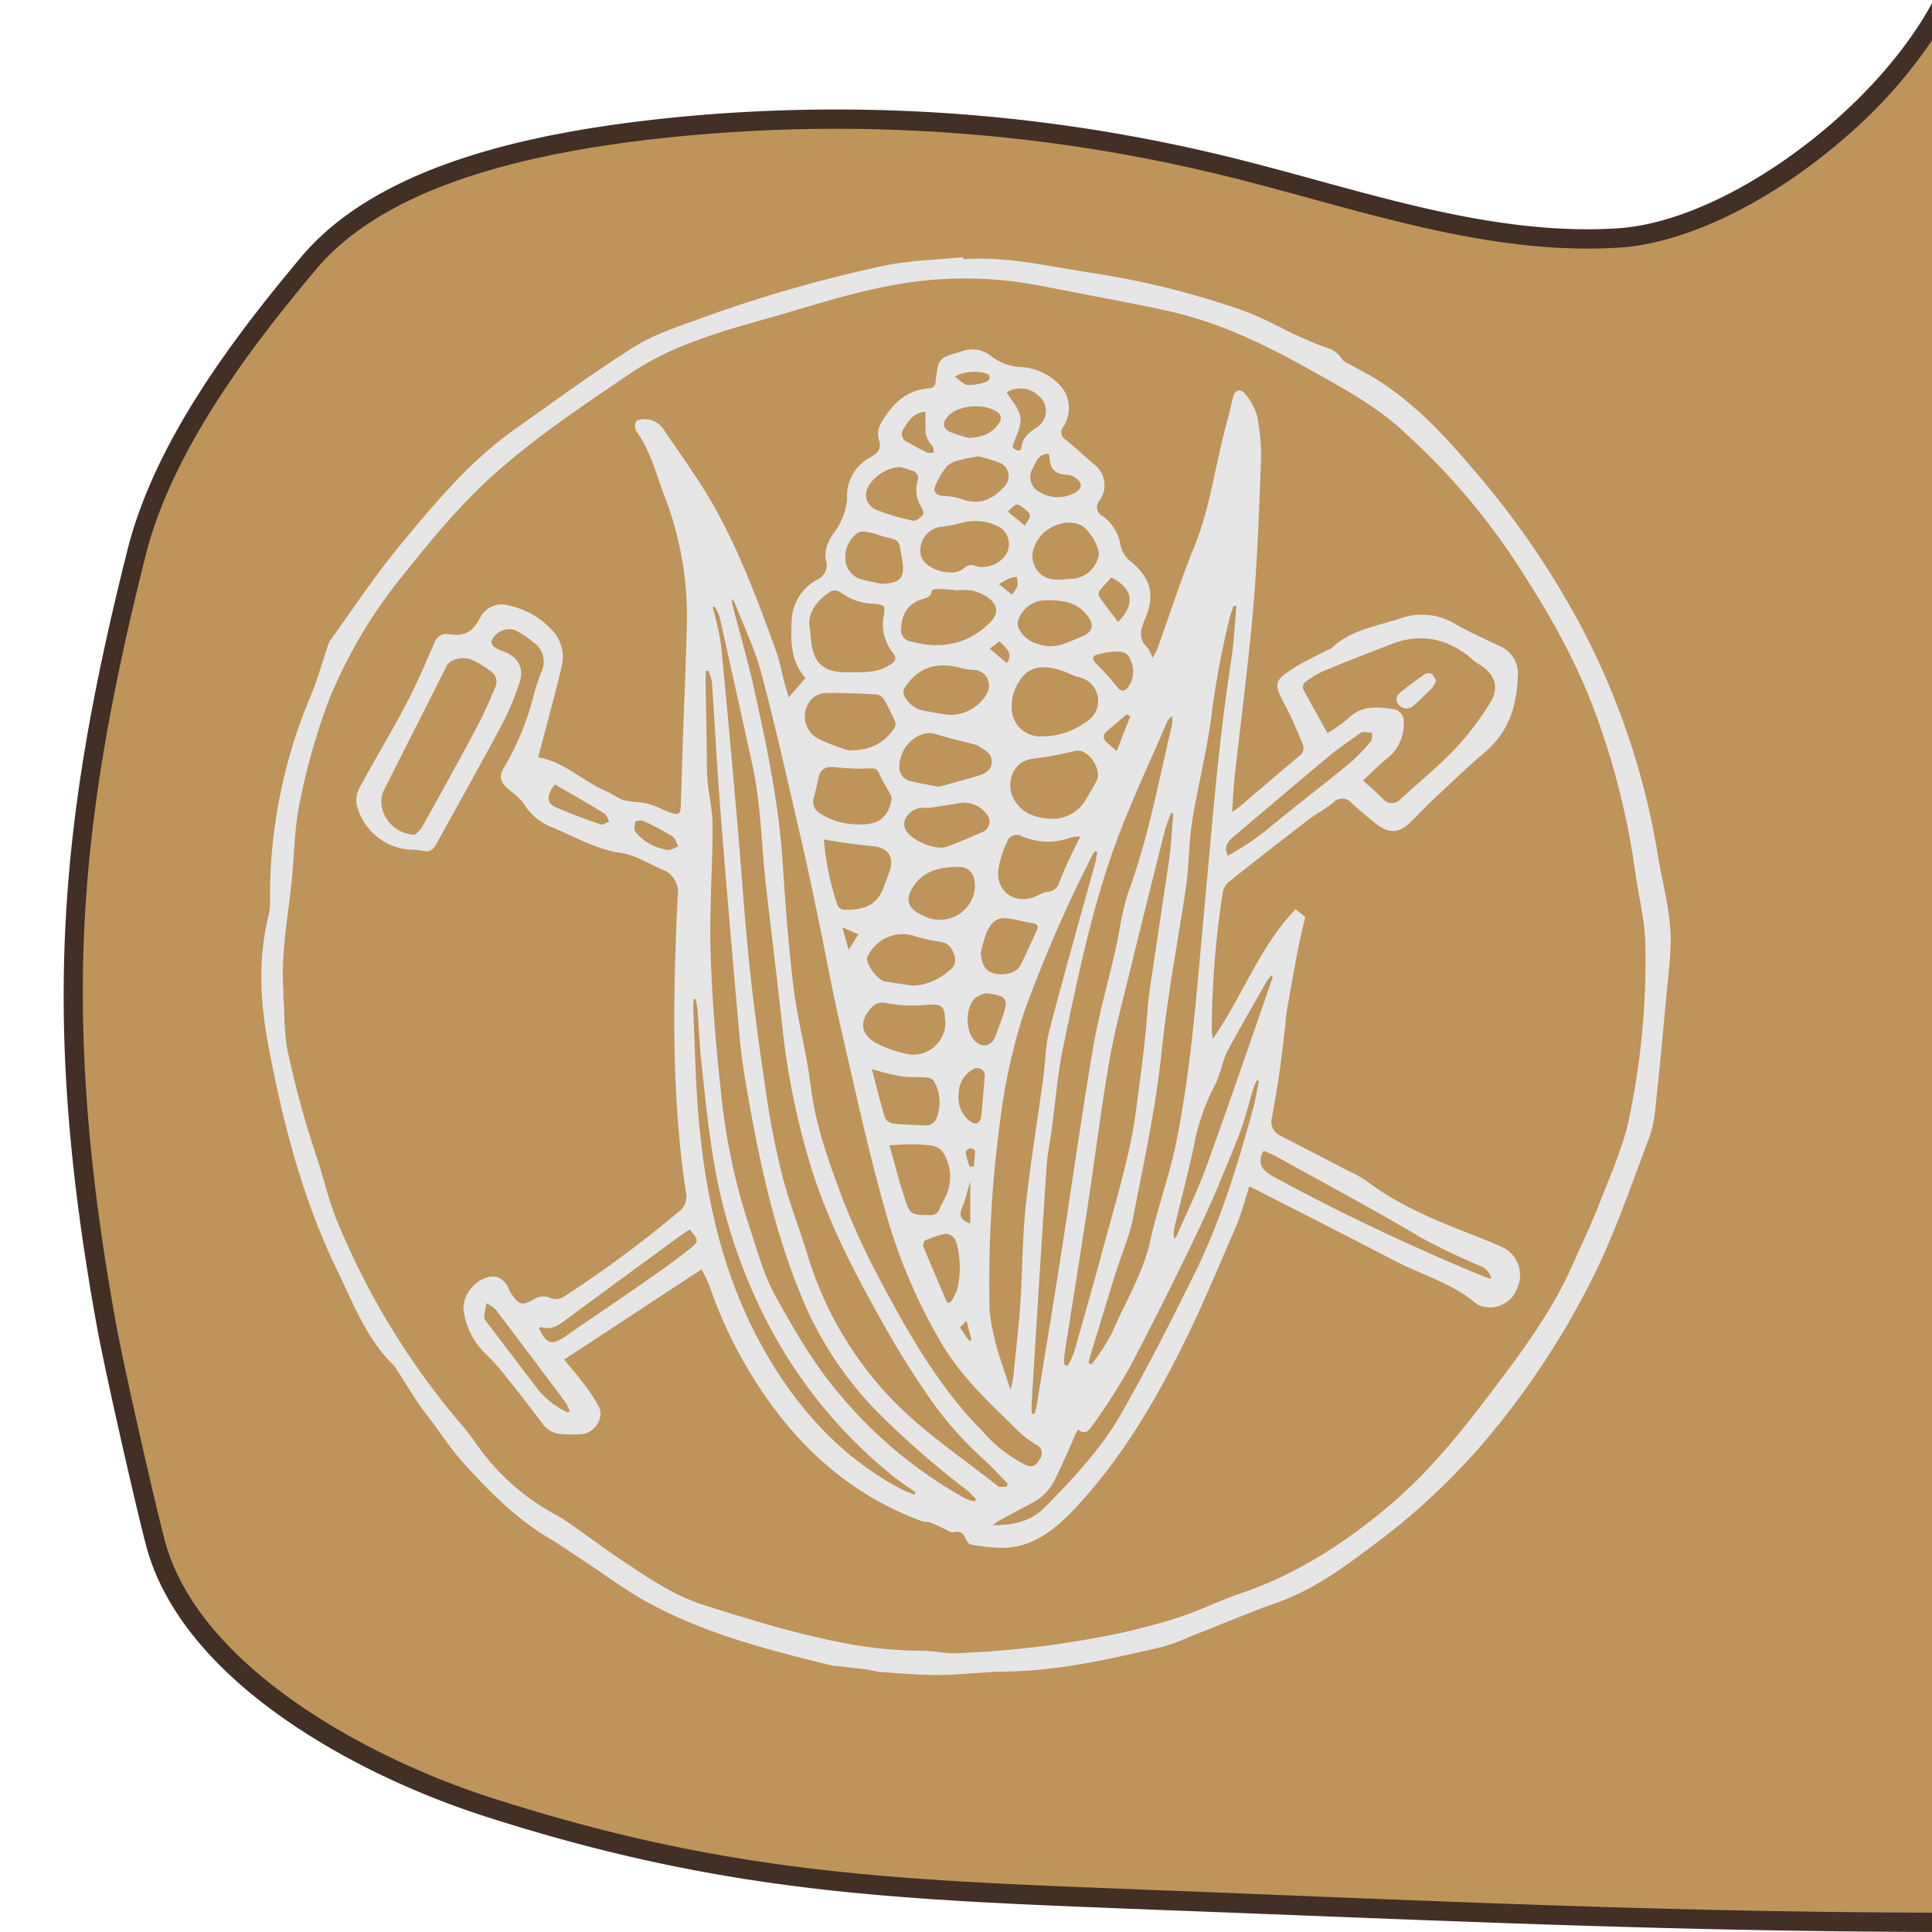 <svg id="Layer_1" data-name="Layer 1" xmlns="http://www.w3.org/2000/svg" viewBox="0 0 300 300"><defs><style>.cls-1{fill:#be945b;}.cls-2{fill:#422f25;}.cls-3{fill:#e6e6e6;}</style></defs><title>tab3inactive</title><path class="cls-1" d="M302.5,298.5c-36.23,0-67.38-1.28-103.36-2.73L180.56,295l-4-.16c-37.17-1.43-64-2.47-100.92-14.36A117,117,0,0,1,44.2,265.05c-10.9-7.81-17.65-16.38-20.06-25.47-1.63-6.16-6.34-26.87-7.55-33.48-9-49.56-5.35-80.5,4.63-120.25,4.21-16.76,16.48-32.84,26.7-45C57.46,29.53,76,22.62,104.52,19.76c8.35-.83,16.86-1.26,25.28-1.26a254.6,254.6,0,0,1,61,7.41c4.33,1.07,8.74,2.28,13,3.45,13.87,3.8,28.21,7.74,42.72,7.74,1.56,0,3.11-.05,4.63-.14,18.44-1.09,42.74-20.16,51.33-38.2Z"/><path class="cls-2" d="M301,4.76V297c-35.56-.07-66.32-1.3-101.79-2.72-6.07-.25-12.25-.5-18.59-.74l-4-.16c-38.44-1.48-63.83-2.46-100.52-14.29C56,272.6,30.64,258.25,25.59,239.2c-1.63-6.15-6.32-26.79-7.52-33.37-4.25-23.26-5.82-42.75-5-61.33.82-17.45,3.68-34.88,9.55-58.29C26.81,69.76,39,53.85,49.07,41.83c9.28-11,27.47-17.75,55.6-20.57a252.71,252.71,0,0,1,85.79,6.11c4.31,1.06,8.71,2.27,13,3.44,14,3.83,28.4,7.79,43.11,7.79,1.59,0,3.17-.05,4.71-.14,10.36-.62,23.41-6.91,34.9-16.82A76.17,76.17,0,0,0,301,4.76M304-11c-2.61,20.23-32.56,45.25-52.92,46.46-1.52.09-3,.14-4.54.14-18.76,0-37-6.62-55.36-11.14a256,256,0,0,0-86.81-6.19c-19.51,2-45,6.63-57.6,21.63-11,13.12-22.83,28.95-27,45.58C8.91,128.71,6.47,159,15.12,206.37,16.3,212.83,21,233.61,22.69,240c5.5,20.77,32,35.4,52.49,42,38.38,12.37,65.26,13,105.33,14.59C224.3,298.24,260.87,300,304,300V-11Z"/><g id="fXjfET"><path class="cls-3" d="M149.59,40.25c7-.49,13.8,1.23,20.66,2.23A131.19,131.19,0,0,1,192.38,48c3.31,1.09,6.38,2.9,9.58,4.35,1.26.57,2.55,1.1,3.86,1.59a4.1,4.1,0,0,1,2.51,1.74c.29.51,1.07.76,1.65,1.1,1.38.8,2.82,1.51,4.16,2.37,5.61,3.62,10.1,8.39,14.39,13.46A131.69,131.69,0,0,1,246,98.19a116.72,116.72,0,0,1,11.41,34.44c.74,4.72,2.16,9.34,2,14.17-.09,2.7-.42,5.39-.68,8.08-.52,5.51-1,11-1.62,16.54a20.66,20.66,0,0,1-1,5.2c-2.78,7.26-5.26,14.7-8.72,21.63a126.73,126.73,0,0,1-17.6,26.45,104.71,104.71,0,0,1-16.38,15.11c-4.23,3.19-8.47,6.33-13.4,8.39-1.52.64-3.1,1.12-4.63,1.72-3.57,1.4-7.13,2.85-10.7,4.26a30.41,30.41,0,0,1-4.27,1.57c-8,1.84-16,3.71-24.26,3.81-3.51.05-7,.51-10.5.54-3,0-6-.28-9-.48-.71-.05-1.4-.3-2.11-.39-1.5-.19-3-.35-4.5-.52a6.15,6.15,0,0,1-.75-.07c-9.55-2.32-19.09-4.75-27.84-9.35-4-2.07-7.54-4.81-11.3-7.26-1.59-1-3.14-2.15-4.78-3.11-5.32-3.15-9.55-7.45-13.63-12-2-2.22-3.49-4.71-5.31-7s-3.24-4.84-4.84-7.27a3.46,3.46,0,0,0-.44-.62c-4.26-4.16-6.31-9.66-8.82-14.84-5.38-11.08-8.42-22.92-10.68-34.95-1.26-6.71-1.61-13.54.1-20.3a7.44,7.44,0,0,0,.18-1.89,80,80,0,0,1,6.42-32.25c1-2.45,1.71-5,2.56-7.55a2.72,2.72,0,0,1,.29-.7c3.56-4.91,6.89-10,10.75-14.68,5.5-6.64,11-13.32,18.17-18.34,6-4.25,12-8.67,18.26-12.61,3.07-1.94,6.66-3.12,10.11-4.37a214.92,214.92,0,0,1,28.88-8.31c4-.83,8.14-.89,12.21-1.31ZM44,153.66c0,.45,0,.66,0,.87.22,3,.08,6.07.74,9a152.08,152.08,0,0,0,4.34,15.87c1.12,3.23,1.84,6.61,3.1,9.79a117.35,117.35,0,0,0,19,31.47,42.27,42.27,0,0,1,2.81,3.59,35.42,35.42,0,0,0,11.19,10.33c.9.56,1.86,1,2.73,1.61,2.91,2,5.76,4.16,8.71,6.13,3.94,2.62,7.85,5.34,12.42,6.82,3.57,1.16,7.17,2.27,10.79,3.29,3,.86,6.13,1.64,9.23,2.3a68.57,68.57,0,0,0,14.22,1.61c1.77,0,3.55.46,5.3.37a152,152,0,0,0,26-3.26c3-.7,6.08-1.5,9-2.49s6-2.51,9.1-3.55c8.63-2.93,16.1-7.77,23-13.58,6.27-5.26,11.31-11.61,16.22-18.1,4.6-6.09,9.13-12.2,12.24-19.23,1.43-3.24,3-6.45,4.26-9.75,1.63-4.17,3.49-8.32,4.48-12.66a119.82,119.82,0,0,0,2.62-27c0-3.93-1.07-7.86-1.6-11.79a117.26,117.26,0,0,0-6-24.1c-3.33-9.24-8.3-17.62-13.78-25.78a104.79,104.79,0,0,0-15.64-17.91C214,63.17,208.44,60.23,203,57.18c-7-3.91-14.23-7.34-22.12-9-6.41-1.37-12.87-2.53-19.3-3.81a61.55,61.55,0,0,0-24.34.18c-6,1.21-11.85,3.12-17.74,4.8-3.9,1.11-7.84,2.18-11.62,3.64a47.07,47.07,0,0,0-9.53,4.67c-7,4.77-14.11,9.45-20.56,15.05C72.17,77.54,67.49,83.17,62.9,88.92a76.52,76.52,0,0,0-11.8,19.72,101.54,101.54,0,0,0-4.53,15.83c-.86,4-.85,8.24-1.28,12.36C44.7,142.51,43.61,148.14,44,153.66Z"/><path class="cls-3" d="M194,184.22c-.73,2.23-1.27,4.37-2.14,6.37-2.66,6.17-5.24,12.39-8.24,18.4-4.61,9.25-9.89,18.11-17.11,25.66-2.79,2.91-5.9,5.3-10,5.68a26.37,26.37,0,0,1-5.78-.5c-.29,0-.59-.54-.76-.9-.39-.81-.82-1.25-1.86-1-.51.1-1.15-.41-1.72-.66s-1.29-.63-2-.87c-.43-.15-.93-.08-1.36-.24-11.35-4.2-19.69-12-26-22.1a70.46,70.46,0,0,1-6.91-14.5c-.26-.74-.67-1.42-1.17-2.47L87.61,211.11c1.08,1.34,2,2.36,2.8,3.47A26.13,26.13,0,0,1,93,218.43c.85,1.75-.65,4.07-2.63,4.26a22.16,22.16,0,0,1-3,0,3.86,3.86,0,0,1-3.13-1.62c-2-2.66-4-5.28-6.13-7.89a32.31,32.31,0,0,0-2.55-2.81A11.45,11.45,0,0,1,72,203.52c-.35-2.83,2.7-5.86,5.3-5.19a3.15,3.15,0,0,1,1.35,1.13c.33.42.43,1,.75,1.45,1.27,1.79,1.68,1.88,3.58.81a2.63,2.63,0,0,1,2.63-.1,2.32,2.32,0,0,0,1.92-.26,177.36,177.36,0,0,0,17.75-13.11,2.92,2.92,0,0,0,1.23-3.09c-2.3-15.28-2-30.64-1.28-46a3.74,3.74,0,0,0-2.55-4.2c-2.08-.92-4.14-2.23-6.32-2.53-4-.56-7.36-2.67-11-4.12a8.84,8.84,0,0,1-4.05-3.54,9.79,9.79,0,0,0-2.19-2.06c-1.38-1.13-1.76-2.12-.86-3.51a41.61,41.61,0,0,0,4.66-11.47c.33-1.14.71-2.27,1.13-3.37a3.64,3.64,0,0,0-1.22-4.63A16.75,16.75,0,0,0,80,97.85a3,3,0,0,0-3.66,1.65,1,1,0,0,0,.26.85,5.26,5.26,0,0,0,1.45.75c2.23.79,3.38,2.46,2.67,4.73a41.83,41.83,0,0,1-3,7.1c-3.22,6-6.6,12-9.89,18-.49.91-1,1.48-2.18,1.18a11.32,11.32,0,0,0-2-.18,9.15,9.15,0,0,1-8.32-7.24A4.56,4.56,0,0,1,56,122c2.35-4.3,4.88-8.51,7.16-12.85,1.59-3,2.9-6.21,4.3-9.33a1.94,1.94,0,0,1,2.28-1.33c2.44.32,3.57-.31,4.76-2.46a3.77,3.77,0,0,1,4.57-2,12.67,12.67,0,0,1,6.62,3.79,6,6,0,0,1,1.53,5.65c-1,4.28-2.19,8.52-3.29,12.77-.12.45-.24.89-.37,1.35,4,.69,6.87,3.64,10.39,5.19,1,.42,1.84,1.08,2.82,1.44a13.68,13.68,0,0,0,2.43.35,11.44,11.44,0,0,1,2,.41c1,.36,1.93.87,2.93,1.21,1.24.42,1.53.22,1.58-1.06.14-3.63.22-7.27.35-10.91.2-5.88.48-11.76.6-17.64A51.68,51.68,0,0,0,103.17,77c-1.28-3.39-2.17-7-4.33-10a1.7,1.7,0,0,1-.11-1.52c.15-.29.87-.39,1.34-.39a3.61,3.61,0,0,1,3.08,1.75c2.63,3.88,5.41,7.69,7.71,11.75,4,7.12,6.84,14.8,9.64,22.46.55,1.51.82,3.11,1.23,4.66.2.77.43,1.53.74,2.58l2.6-3c-2.42-2.78-2.31-6.08-2.11-9.33a7.44,7.44,0,0,1,3.9-5.93,2.52,2.52,0,0,0,1.35-3.21,4.7,4.7,0,0,1,.49-2.76c.43-1,1.29-1.81,1.72-2.8a9.71,9.71,0,0,0,1.12-3.8,6.75,6.75,0,0,1,3.65-6.47c1.13-.64,1.76-1.31,1.26-2.78a3.32,3.32,0,0,1,.32-2.44c1.65-2.88,3.83-5.19,7.42-5.47.74-.06,1-.31,1.09-1,.41-3.77.45-3.69,4.05-4.74a4.65,4.65,0,0,1,4.51.69,8.25,8.25,0,0,0,4.91,1.76,8.91,8.91,0,0,1,6.16,3.19,5.27,5.27,0,0,1,.26,6,1.34,1.34,0,0,0,.33,2.1c1.48,1.2,2.87,2.5,4.31,3.74a4.07,4.07,0,0,1,.93,5.68,1.52,1.52,0,0,0,.48,2.41A6.92,6.92,0,0,1,174,84.7a4.31,4.31,0,0,0,1.45,2.38c3.17,2.59,4,5.13,2.37,9-.69,1.65-1.16,3.06.36,4.47a6.14,6.14,0,0,1,.76,1.6,9.34,9.34,0,0,0,.75-1.32c1.93-5.37,3.67-10.82,5.82-16.11,2.42-6,3.17-12.35,4.83-18.5.42-1.55.78-3.11,1.16-4.67.23-.94,1.16-1.27,1.79-.45a9.07,9.07,0,0,1,1.94,3.59,31.56,31.56,0,0,1,.57,7.06c-.29,7.57-.55,15.15-1.2,22.69-.76,8.77-1.93,17.5-2.89,26.24-.18,1.67-.24,3.35-.38,5.41.63-.45.93-.64,1.19-.86,3.07-2.61,6.11-5.23,9.19-7.81a1.48,1.48,0,0,0,.57-1.87c-.85-2-1.62-4-2.64-5.88-1.91-3.56-1.94-3.89,1.45-6.06,1.6-1,3.35-1.79,5-2.67.23-.12.52-.15.69-.31,3-2.89,7.14-3.4,10.85-4.67a10,10,0,0,1,8.34.93c2.24,1.28,4.6,2.34,6.93,3.45a4.6,4.6,0,0,1,2.79,4.69c-.15,4.62-1.46,8.68-5.14,11.8-2.71,2.29-5.26,4.76-7.85,7.18-1.24,1.16-2.38,2.41-3.59,3.59-1.88,1.82-3.48,1.9-5.48.28-1.28-1-2.55-2.1-3.78-3.2a1.85,1.85,0,0,0-2.78-.09c-1.2,1-2.62,1.72-3.86,2.67-4.22,3.24-8.42,6.5-12.58,9.82a3,3,0,0,0-.8,1.77A142.43,142.43,0,0,0,188.16,160a12.85,12.85,0,0,0,.17,1.32c4.64-6.67,7.23-14.29,12.84-20.13l1.51,1.2c-.4,1.72-.78,3.2-1.07,4.71-.64,3.32-1.23,6.66-1.82,10-.12.66-.12,1.34-.2,2-.29,2.47-.56,4.94-.91,7.41s-.78,4.76-1.19,7.13a2.33,2.33,0,0,0,1.35,2.72q5.29,2.73,10.57,5.48a19.14,19.14,0,0,1,2.78,1.53c5,3.83,10.7,6.11,16.45,8.37,1.62.63,3.23,1.28,4.81,2a4.8,4.8,0,0,1,2.13,6.3,4.5,4.5,0,0,1-5.68,2.74,1.77,1.77,0,0,1-.57-.27c-3.72-3.23-8.48-4.5-12.73-6.72-7.13-3.7-14.3-7.35-21.44-11ZM113.63,93.05a7.22,7.22,0,0,0,.09.83c1.08,4.17,2.3,8.32,3.25,12.52,2,9,3.93,18,4.54,27.26.44,6.59.91,13.18,1.72,19.73.61,5,2,10,2.62,15,.73,6.13,2.78,11.86,4.91,17.55a114.79,114.79,0,0,0,6.29,13.56c4.36,8.17,9,16.19,15.61,22.85a22,22,0,0,0,6.54,5.1c1.28.57,1.69,0,2.25-.87a1.44,1.44,0,0,0-.54-2.24,16.45,16.45,0,0,1-2.55-1.88c-4.38-4.36-9-8.43-12.2-13.94a85.43,85.43,0,0,1-8.2-18.79c-2.91-9.93-5.07-20.08-7.41-30.17-1.33-5.76-2.37-11.59-3.58-17.38-.88-4.22-1.77-8.44-2.75-12.64-1.94-8.37-3.8-16.75-6-25-1-3.73-2.71-7.27-4.11-10.9C114.06,93.45,113.91,93.36,113.63,93.05Zm-2.72,1.09-.26.15a44.71,44.71,0,0,1,1.3,5.76c.93,9.38,1.76,18.78,2.58,28.17.63,7.16,1.07,14.34,1.82,21.49.71,6.73,1.62,13.43,2.63,20.12a123.28,123.28,0,0,0,2.55,12.94c1.1,4.24,2.75,8.35,4,12.55a55.59,55.59,0,0,0,10.68,19.43c5.32,6.41,12.31,10.92,18.74,16,.07.06.15.14.22.14l1.15-.05.16-.44c-1.17-1.2-2.28-2.45-3.51-3.58a56,56,0,0,1-8.06-8.92,145.38,145.38,0,0,1-8.26-13.22c-4.08-7.28-7.89-14.68-10.46-22.64a116.6,116.6,0,0,1-4.79-23.33c-.77-7.06-1.65-14.11-2.46-21.17-.73-6.29-.76-12.66-2.13-18.88q-2.52-11.46-5.08-22.92A7.28,7.28,0,0,0,110.91,94.14Zm-.89,10-.45.08c0,.52,0,1,0,1.56q.09,5.76.19,11.52c0,1.4,0,2.79.13,4.18.21,2.22.77,4.43.76,6.65,0,6.55-.51,13.12-.31,19.66.21,7.14.79,14.28,1.57,21.38a97.62,97.62,0,0,0,4.35,21c1.29,3.76,2.26,7.72,4.18,11.14,2.87,5.13,5.75,10.25,9.64,14.84a69,69,0,0,0,19.83,16.54,7.7,7.7,0,0,0,1.43.46l.21-.39c-.56-.53-1.08-1.11-1.69-1.59a136.82,136.82,0,0,1-13.64-11.94,56,56,0,0,1-12-18.47c-4.4-10.82-6.66-22.17-8.59-33.59-.74-4.42-1-8.91-1.43-13.38-.85-9.74-1.68-19.48-2.43-29.22-.48-6.2-.79-12.41-1.22-18.62A8.35,8.35,0,0,0,110,104.1Zm82-10-.44-.1c-.19.53-.42,1.06-.56,1.61a131.81,131.81,0,0,0-2.92,15.57c-.71,5.52-2.14,11-3,16.47-.54,3.45-.45,7-1,10.47-1.26,8.39-2.86,16.72-3.73,25.19-.89,8.68-2.78,17.27-4.45,25.86-.55,2.84-1.78,5.55-2.64,8.33-1.33,4.23-2.6,8.48-3.9,12.72-.13.45-.25.91-.37,1.37l.47.24a31.05,31.05,0,0,0,3.19-4.89c2-4.74,4.79-9.11,5.92-14.24s2.94-10,4-15.08c2.42-11.87,3.25-24,4.37-36,1.23-13.1,2.2-26.22,4.24-39.23C191.61,99.63,191.74,96.84,192,94.08ZM160.2,219.51l.47,0c.12-.51.27-1,.35-1.55,1.22-7.51,2.47-15,3.64-22.54,1.7-10.86,3.22-21.75,5.05-32.59.86-5.08,2.3-10.05,3.44-15.08.73-3.17,1.07-6.48,2.17-9.51,3.05-8.39,4.62-17.14,6.69-25.76a5.21,5.21,0,0,0,0-1.25,1.86,1.86,0,0,0-.8.9c-2.75,6.45-5.81,12.8-8.17,19.39-3.62,10.09-5.77,20.6-7.95,31.07-.89,4.25-1.21,8.62-1.8,12.93-.25,1.84-.65,3.67-.77,5.52q-1.22,18.55-2.34,37.11C160.17,218.63,160.2,219.07,160.2,219.51Zm51.43-98.32c1.2,1.09,2.17,1.9,3.06,2.79a1.78,1.78,0,0,0,2.78.1c2.82-2.56,5.79-5,8.4-7.72a44.31,44.31,0,0,0,5.58-7.33c1.44-2.38.6-4.48-1.79-5.88a6.69,6.69,0,0,1-.92-.66c-3.74-3.32-8-4.28-12.67-2.47-3.55,1.35-7.1,2.74-10.61,4.2a14.38,14.38,0,0,0-2.8,1.71,1.13,1.13,0,0,0-.34,1c1.21,2.3,2.5,4.55,3.81,6.91a24.41,24.41,0,0,0,3.17-2.24c2-2,4.3-1.91,6.74-1.51a1.94,1.94,0,0,1,1.93,2.23,6.79,6.79,0,0,1-2.75,5.58C214,118.92,212.92,120,211.63,121.19Zm-41.22,11.1-.38-.11a5.57,5.57,0,0,0-.4.59,213.52,213.52,0,0,0-10.7,24.66,92.24,92.24,0,0,0-3.7,17.21,185.36,185.36,0,0,0-1.57,28.73,26.93,26.93,0,0,0,.81,4.59A20.12,20.12,0,0,0,155,210c.61,1.93,1.26,3.85,1.9,5.77a10.67,10.67,0,0,0,.53-2.75c.34-3.49.76-7,1-10.47.34-5.07.31-10.16.84-15.2.71-6.68,1.83-13.32,2.73-20,.35-2.51.32-5.1,1-7.53,2.28-8.76,4.76-17.46,7.17-26.19C170.19,133.22,170.3,132.75,170.41,132.29Zm-5.15,79.6.53.21a15.93,15.93,0,0,0,1-2.15c1.45-5.08,2.89-10.16,4.27-15.26,1.49-5.46,3.07-10.91,4.32-16.43.84-3.65,1.2-7.41,1.72-11.14.31-2.26.55-4.53.79-6.8s.3-4.31.61-6.44c1-6.69,2-13.37,3-20.07.35-2.48.47-5,.69-7.49l-.36-.08c-.34,1-.76,1.92-1,2.92q-2.69,10.64-5.29,21.29c-1.15,4.77-2.46,9.51-3.29,14.34-1.29,7.45-2.21,15-3.35,22.46-1.17,7.69-2.41,15.37-3.61,23.06A10.4,10.4,0,0,0,165.26,211.89ZM64.39,129.61a5.09,5.09,0,0,0,1.12-1.12c3-5.39,6-10.8,8.88-16.24.91-1.71,1.63-3.52,2.41-5.31a2,2,0,0,0-.29-2.46,14.44,14.44,0,0,0-3.19-2c-1.5-.65-3.44-.1-3.95.91q-4.86,9.61-9.72,19.24C58.18,125.55,60.61,129.5,64.39,129.61Zm131.1,38.22-.32-.08a10,10,0,0,0-.5,1.11c-.77,2.5-1.36,5.07-2.32,7.49-1.88,4.75-3.82,9.49-6,14.1q-5.27,11.12-11,22a98.32,98.32,0,0,1-5.61,8.75c-.53.79-1.16,1.72-2.34.78-.17.31-.31.52-.41.75-1,2.3-2,4.61-3.12,6.89a7.94,7.94,0,0,1-3.52,3.7c-1.75.94-3.51,1.88-5.25,2.83-.25.14-.46.34-.94.69,3.28,0,6-.65,8.11-2.81,4.39-4.48,8.73-9.07,11.84-14.52,4.06-7.12,7.78-14.44,11.4-21.79,4-8.07,6.62-16.65,9-25.32C194.91,170.92,195.17,169.37,195.49,167.83Zm-87.44-12.68-.35,0c0,.48-.08,1-.06,1.43.26,5.7.35,11.42.85,17.11,1.18,13.45,4.23,26.37,11.41,38.06,5.09,8.28,11.58,15.06,20.26,19.59a17.72,17.72,0,0,0,1.87.74l.15-.35c-1.05-.74-2.14-1.43-3.15-2.23a74.59,74.59,0,0,1-20.82-26.05A84.62,84.62,0,0,1,110.78,180c-.83-5-1.32-10-1.87-15.09-.29-2.64-.39-5.3-.59-8C108.27,156.32,108.14,155.73,108.05,155.15Zm24.42-50.75c3.13,0,4.11-.22,5.73-1.17.89-.51,1.09-1,.43-1.88a7,7,0,0,1-1.42-5.6c.28-1.76.21-1.81-1.57-2a9,9,0,0,1-5.17-1.81,1.59,1.59,0,0,0-1.48-.12c-1.57,1-3.71,3-3.26,5.58.13.74.14,1.51.23,2.26.39,3.26,1.86,4.62,5.11,4.74C131.54,104.41,132,104.4,132.47,104.4Zm29.3,9.95a11.78,11.78,0,0,0,6.89-2.25,3.78,3.78,0,0,0-1.38-7,11.3,11.3,0,0,1-1.62-.67c-2.57-1-5.09-1.32-6.72.48a7.19,7.19,0,0,0-1.81,5.62A4.44,4.44,0,0,0,161.77,114.35Zm1.33,12.79a6,6,0,0,0,5.17-2.45c.71-1.1,1.36-2.24,2-3.41.84-1.66-1-4.64-2.84-4.73a1.78,1.78,0,0,0-.51.06,60.19,60.19,0,0,1-6.33,1.18c-3.66.3-4.51,4.28-3,6.58C158.87,126.37,160.84,127,163.1,127.14Zm-31.36-10.63c3.73.07,5.76-1.34,7.24-3.65a1.31,1.31,0,0,0-.06-1c-.54-1.15-1.09-2.29-1.73-3.38a1.54,1.54,0,0,0-1.06-.65c-2.65-.13-5.31-.27-8-.22a3.33,3.33,0,0,0-2.15,1,3.93,3.93,0,0,0,.9,6A30.14,30.14,0,0,0,131.74,116.51Zm16.48-24.82v-.11c-.89,0-1.77-.13-2.66-.13-.3,0-.85.14-.87.26-.11,1.08-1,1.15-1.72,1.4-2.14.76-2.93,2.4-3.06,4.5a1.82,1.82,0,0,0,1.49,2c4.56,1.22,8.69.57,12.2-2.81,1.32-1.28,1.5-2.53.14-3.77a6.83,6.83,0,0,0-2.88-1.34A10.56,10.56,0,0,0,148.22,91.69Zm34,100.46.36.07c1.58-3.67,3.36-7.28,4.72-11,3.54-9.76,6.89-19.59,10.31-29.4,0-.06-.05-.15-.16-.41a10.72,10.72,0,0,0-.78,1c-2.05,3.6-4.12,7.2-6.1,10.83a18.28,18.28,0,0,0-1,2.86c-.24.67-.42,1.37-.72,2a34.57,34.57,0,0,0-3.08,8c-1,5-2.31,9.87-3.47,14.81A7.37,7.37,0,0,0,182.26,192.15Zm-14.5-62.27a7.43,7.43,0,0,0-1.32.13,10.27,10.27,0,0,1-8.13-.34,1.76,1.76,0,0,0-1.65.56,15.85,15.85,0,0,0-1.63,5c-.24,3.52,3,5.42,6.16,3.81a4.24,4.24,0,0,1,1.51-.55,2,2,0,0,0,1.83-1.49c.45-1.13.92-2.26,1.43-3.37S167.08,131.27,167.76,129.88Zm-22.08-7.71c.39-.09.77-.16,1.13-.26l4.75-1.34c1.17-.34,2.37-.74,2.47-2.18s-1.14-1.94-2.11-2.59a1.91,1.91,0,0,0-.47-.18c-2-.54-4.09-1-6.1-1.63-2.51-.79-5.6,1.74-5.66,5a2.22,2.22,0,0,0,1.79,2.32C142.86,121.64,144.28,121.88,145.68,122.17Zm-12,5.85c2.87,0,4.28-1.13,4.81-3.93a1.58,1.58,0,0,0-.28-.9c-.55-1-1.19-2-1.66-3.1-.29-.66-.61-.79-1.32-.77a35.75,35.75,0,0,1-5.38-.17c-1.59-.2-2.41.18-2.75,1.77-.21.94-.4,1.89-.65,2.82a2.11,2.11,0,0,0,1,2.61A11,11,0,0,0,133.71,128Zm62.6,50.71a2.84,2.84,0,0,0-.3.44c-.54,1.65-.08,2.52,2,3.65a336.56,336.56,0,0,0,32.64,15.46,9.71,9.71,0,0,0,1,.29,2.77,2.77,0,0,0-1.75-2,99.79,99.79,0,0,1-9.22-4.42c-7.27-4.32-14.73-8.3-22.12-12.4C197.84,179.35,197.05,179.06,196.31,178.73ZM152.44,88.05a4.57,4.57,0,0,0,3.71-1.84,3.11,3.11,0,0,0-1-4.4,8.12,8.12,0,0,0-5.91-.6,17.58,17.58,0,0,1-3,.57,3.7,3.7,0,0,0-3.2,4.65c.73,2.07,4.93,3.27,6.6,1.84a1.61,1.61,0,0,1,1.83-.39A4.21,4.21,0,0,0,152.44,88.05Zm-24.52,42.3a43.28,43.28,0,0,0,2.14,10.25,1.24,1.24,0,0,0,.9.66c2.67.11,5.16-.43,6.23-3.43.32-.92.7-1.81,1-2.74.65-2.05-.37-3.48-2.54-3.68-1.55-.15-3.1-.36-4.65-.56C130,130.72,129.09,130.54,127.92,130.35Zm13.82,22.7a8.72,8.72,0,0,0,5.56-2.28,2,2,0,0,0,.94-2.28c-.34-1.09-.8-2-2.13-2.23a26.51,26.51,0,0,1-3.84-.82,6,6,0,0,0-7.43,2.85,1.26,1.26,0,0,0-.2.58c0,1.11,1.64,3.3,2.76,3.52C138.94,152.68,140.49,152.86,141.74,153.05Zm5,5.41c0-2.29-.55-2.61-2.87-2.43a20.85,20.85,0,0,1-5.75-.2c-1.43-.29-2.12-.24-3.12,1-1.38,1.71-1.51,3.69,1,5.12a18.54,18.54,0,0,0,4.38,1.61A5,5,0,0,0,146.79,158.46Zm.66-47.46a6.5,6.5,0,0,0,5.86-3.34,2.45,2.45,0,0,0-1.68-3.61,10.47,10.47,0,0,1-2.23-.28c-3.17-.9-6-.57-8.23,2.15-.92,1.1-1.17,1.68-.28,2.8a4.28,4.28,0,0,0,2,1.49A41.19,41.19,0,0,0,147.45,111Zm-9.3,66.83c.84,2.94,1.51,5.59,2.36,8.18s1,2.65,3.87,2.67a1.47,1.47,0,0,0,1.61-1.06c.24-.63.62-1.2.89-1.81a7,7,0,0,0-.56-7.1,3,3,0,0,0-1.9-.87,25.67,25.67,0,0,0-3.62-.13C140.06,177.7,139.32,177.77,138.15,177.83Zm52.52-44.94a40.74,40.74,0,0,0,7.08-4.86c3.91-3.21,7.93-6.28,11.85-9.49a30.09,30.09,0,0,0,3.33-3.44c.24-.28.14-.84.2-1.27a8.82,8.82,0,0,0-1.43-.16,1.68,1.68,0,0,0-.77.42c-1.41,1-2.87,2-4.2,3.06-5.12,4.27-10.2,8.59-15.3,12.9C190.57,130.78,190,131.58,190.67,132.89Zm-24.86-43v0h.38a4.53,4.53,0,0,0,4.46-3.6c.23-1.25-1.51-4.2-2.82-4.78-2.67-1.17-6.35.66-7.26,3.61A3.67,3.67,0,0,0,164.3,90C164.81,90,165.31,90,165.81,89.9ZM135.38,166c.71,2.71,1.31,5.19,2.05,7.62a1.84,1.84,0,0,0,1.36.86c1.55.18,3.11.17,4.67.27a1.85,1.85,0,0,0,2.08-1.44,6.6,6.6,0,0,0-.56-5.49,1.51,1.51,0,0,0-1.09-.51c-1.38-.11-2.78,0-4.14-.2A41.31,41.31,0,0,1,135.38,166ZM144,125.49a3.11,3.11,0,0,0-3.4,1.62,2.05,2.05,0,0,0-.08,1.54c.74,1.79,4.75,3.5,6.58,2.81s3.61-1.44,5.38-2.23a1.75,1.75,0,0,0,.71-2.83,4.39,4.39,0,0,0-4.36-1.68C147.25,125,145.63,125.24,144,125.49Zm-36.91,65.44c-.4.26-.76.46-1.1.7q-9.17,6.7-18.3,13.43c-1.1.81-2.16,1.51-3.6,1-.11,0-.28.09-.43.14,1.2,2.53,1.92,2.76,4.11,1.34l1-.72c3.59-2.46,7.2-4.89,10.77-7.38,2.56-1.78,5.12-3.56,7.56-5.51C108.58,192.82,108.47,192.46,107.11,190.93Zm44.29-53.4c0-1.74-.85-2.94-2.48-2.91-2.74,0-5.4.47-7.11,3.07-1.21,1.84-.89,3.26,1.08,4.26a11.48,11.48,0,0,0,1.39.61A5.45,5.45,0,0,0,151.4,137.53Zm11.41-44.31h-.76a4.52,4.52,0,0,0-4,3.37c-.18,1.17,1.21,2.79,2.85,3.33.16,0,.33.07.49.13,2.46.88,4.53-.37,6.66-1.24,1.72-.71,1.93-1.78.79-3.26C167.28,93.55,165.12,93.21,162.81,93.22ZM151.88,70.85c-1,.2-1.83.3-2.58.52a5,5,0,0,0-2.2.95,12.4,12.4,0,0,0-1.86,3.12c-.41.92.13,1.48,1.15,1.56a10.23,10.23,0,0,1,2.84.46c2.75,1.08,4.85.14,6.69-1.87a2.28,2.28,0,0,0-.63-3.71A26.33,26.33,0,0,0,151.88,70.85ZM136.73,90.64c3,0,3.75-.87,3.41-3.31-.07-.46-.15-.92-.22-1.38-.34-2.09-.34-2.07-2.44-2.56-.78-.18-1.52-.54-2.3-.68-.63-.12-1.53-.3-1.91,0a4.49,4.49,0,0,0-2,4A3.39,3.39,0,0,0,133.89,90C135,90.28,136.1,90.49,136.73,90.64ZM152.29,148c.18,1.86.7,2.74,2,3.13,1.49.44,3.52,0,4.12-1.18.94-1.79,1.74-3.66,2.59-5.5.27-.58.1-1-.59-1.08-1-.18-2.06-.43-3.1-.64-2.18-.44-3.13,0-4.09,2A21.74,21.74,0,0,0,152.29,148ZM139.71,72.51A6.45,6.45,0,0,0,135,75.24c-1,1.61-.53,3.29,1.23,4a38.59,38.59,0,0,0,5.6,1.62c.42.09,1.07-.48,1.48-.89.15-.16,0-.77-.14-1.06a5.11,5.11,0,0,1-.73-4.13,1.2,1.2,0,0,0-.91-1.72C140.92,72.83,140.31,72.68,139.71,72.51ZM88.17,219.33l.31-.21a7.34,7.34,0,0,0-.66-1.35q-5.38-7.22-10.83-14.4a6.38,6.38,0,0,0-1.44-1,13.15,13.15,0,0,0-.37,2.11c0,.33.31.69.54,1q4,5.27,8,10.51A13.27,13.27,0,0,0,88.17,219.33Zm58.89-17.05.53-.06a9.06,9.06,0,0,0,1-1.84,14.56,14.56,0,0,0-.13-7.61,2,2,0,0,0-1.5-1.2,13.44,13.44,0,0,0-3.34,1.08c-.19.08-.34.69-.23.95C144.6,196.51,145.84,199.39,147.06,202.28Zm6-48.06a5.26,5.26,0,0,0-1.61.72c-1.54,1.47-1.59,5-.18,6.58,1.2,1.31,2.67,1,3.29-.59.37-1,.71-1.9,1.06-2.86C156.7,155.05,156.4,154.61,153.06,154.22ZM150.43,68c2.48-.06,4-1,4.91-2.68a1.2,1.2,0,0,0-.2-1.11c-1.79-1.63-6.07-1.44-7.82.29-1.11,1.1-1,2.1.45,2.67C148.78,67.58,149.84,67.83,150.43,68Zm12.34,2.45c-1.58.09-1.93,1.33-2.44,2.36a2.56,2.56,0,0,0,1.09,3.59,5.42,5.42,0,0,0,5.33.19c1.38-.71,1.44-1.62.13-2.46a2.16,2.16,0,0,0-1.06-.4c-1.93,0-2.87-.95-2.84-2.88C163,70.75,162.87,70.64,162.77,70.46Zm-6.45-9.55c.78,1.36,2,2.6,2.14,4s-.76,2.9-1.25,4.51c.65.7,1.32.79,1.42,0,.18-1.5,1.17-2.25,2.27-3a3,3,0,0,0,.38-4.95A4.09,4.09,0,0,0,156.32,60.91Zm-3.41,106.21a1.16,1.16,0,0,0-1.81-1.07,4.31,4.31,0,0,0-2.23,3.74,4.69,4.69,0,0,0,1.69,4.28c1,.75,1.71.36,1.83-.91C152.56,171.36,152.7,169.55,152.91,167.12ZM86.18,121.81c-1.31,1.58-1.34,2.86,0,3.49,2.3,1,4.69,1.89,7.08,2.72.35.12.88-.28,1.32-.44-.21-.41-.31-1-.65-1.21C91.43,124.82,88.82,123.35,86.18,121.81ZM173,101.17a18.46,18.46,0,0,0-2.69.48c-.7.24-.77.72-.15,1.34a41.93,41.93,0,0,1,3.28,3.64c.64.8,1.2.76,1.74.07a4.15,4.15,0,0,0,.37-4.21C175.08,101.17,174.13,101.14,173,101.17Zm.63-4.6c2.69-2.84,2.33-5.13-1.06-6.91-.62.69-1.29,1.38-1.87,2.13a.93.93,0,0,0,0,.87C171.61,94,172.62,95.26,173.62,96.57ZM104,132l1.34-.57c-.32-.55-.5-1.31-1-1.61a41,41,0,0,0-4.45-2.35c-.34-.16-1.22,0-1.24.12-.12.54-.22,1.35.08,1.66A7.8,7.8,0,0,0,104,132ZM143.7,63.94c-1.86.13-2.56,1.34-3.31,2.52a1.38,1.38,0,0,0,.56,2.21c1,.56,2,1.11,3,1.6a3,3,0,0,0,1.08,0c-.1-.37-.08-.87-.31-1.1a3.57,3.57,0,0,1-1-2.88C143.71,65.58,143.7,64.83,143.7,63.94Zm31.83,47.26-.56-.29c-1.16,1-2.34,1.93-3.45,3a1.09,1.09,0,0,0,0,1,16.19,16.19,0,0,0,1.89,1.7C174.18,114.61,174.85,112.9,175.53,111.2ZM148.25,58.46c.81.56,1.38,1.27,2,1.32a7.45,7.45,0,0,0,3-.56c.37-.15.77-1-.13-1.23A6.63,6.63,0,0,0,148.25,58.46Zm2.42,125c-.48,1.56-.79,2.9-1.31,4.16s-.05,1.88,1.31,2.38Zm8.5-101.83c.33-.86,1.37-1.43.23-2.36-1.51-1.22-1.47-1.26-2.92.17Zm-5.48,19.1,2.65,2.25c.78-1.18.46-2-1.18-3.39Zm1.43-10,2,1.59A5.49,5.49,0,0,0,158,91a4,4,0,0,0-.12-1.41,4.61,4.61,0,0,0-1.13.21A14.58,14.58,0,0,0,155.12,90.72ZM130.79,144l1,3.49,1.5-2.43Zm19.77,37.15.66,0c.07-.82.18-1.64.17-2.45,0-.15-.56-.44-.81-.39s-.67.47-.63.66A17.24,17.24,0,0,0,150.56,181.18Zm-.48,23.92c-.5.53-1,1-1,1.06a25,25,0,0,0,1.46,2.12l.31-.19C150.65,207.22,150.42,206.36,150.08,205.1Z"/><path class="cls-3" d="M223,105.68a5.37,5.37,0,0,1-.66,1.19c-.91.93-1.85,1.83-2.84,2.69a1.54,1.54,0,0,1-2.27-.1c-.7-.75-.37-1.49.35-2.06,1.16-.9,2.33-1.81,3.54-2.64a1.29,1.29,0,0,1,1.13-.16C222.56,104.79,222.72,105.3,223,105.68Z"/></g></svg>